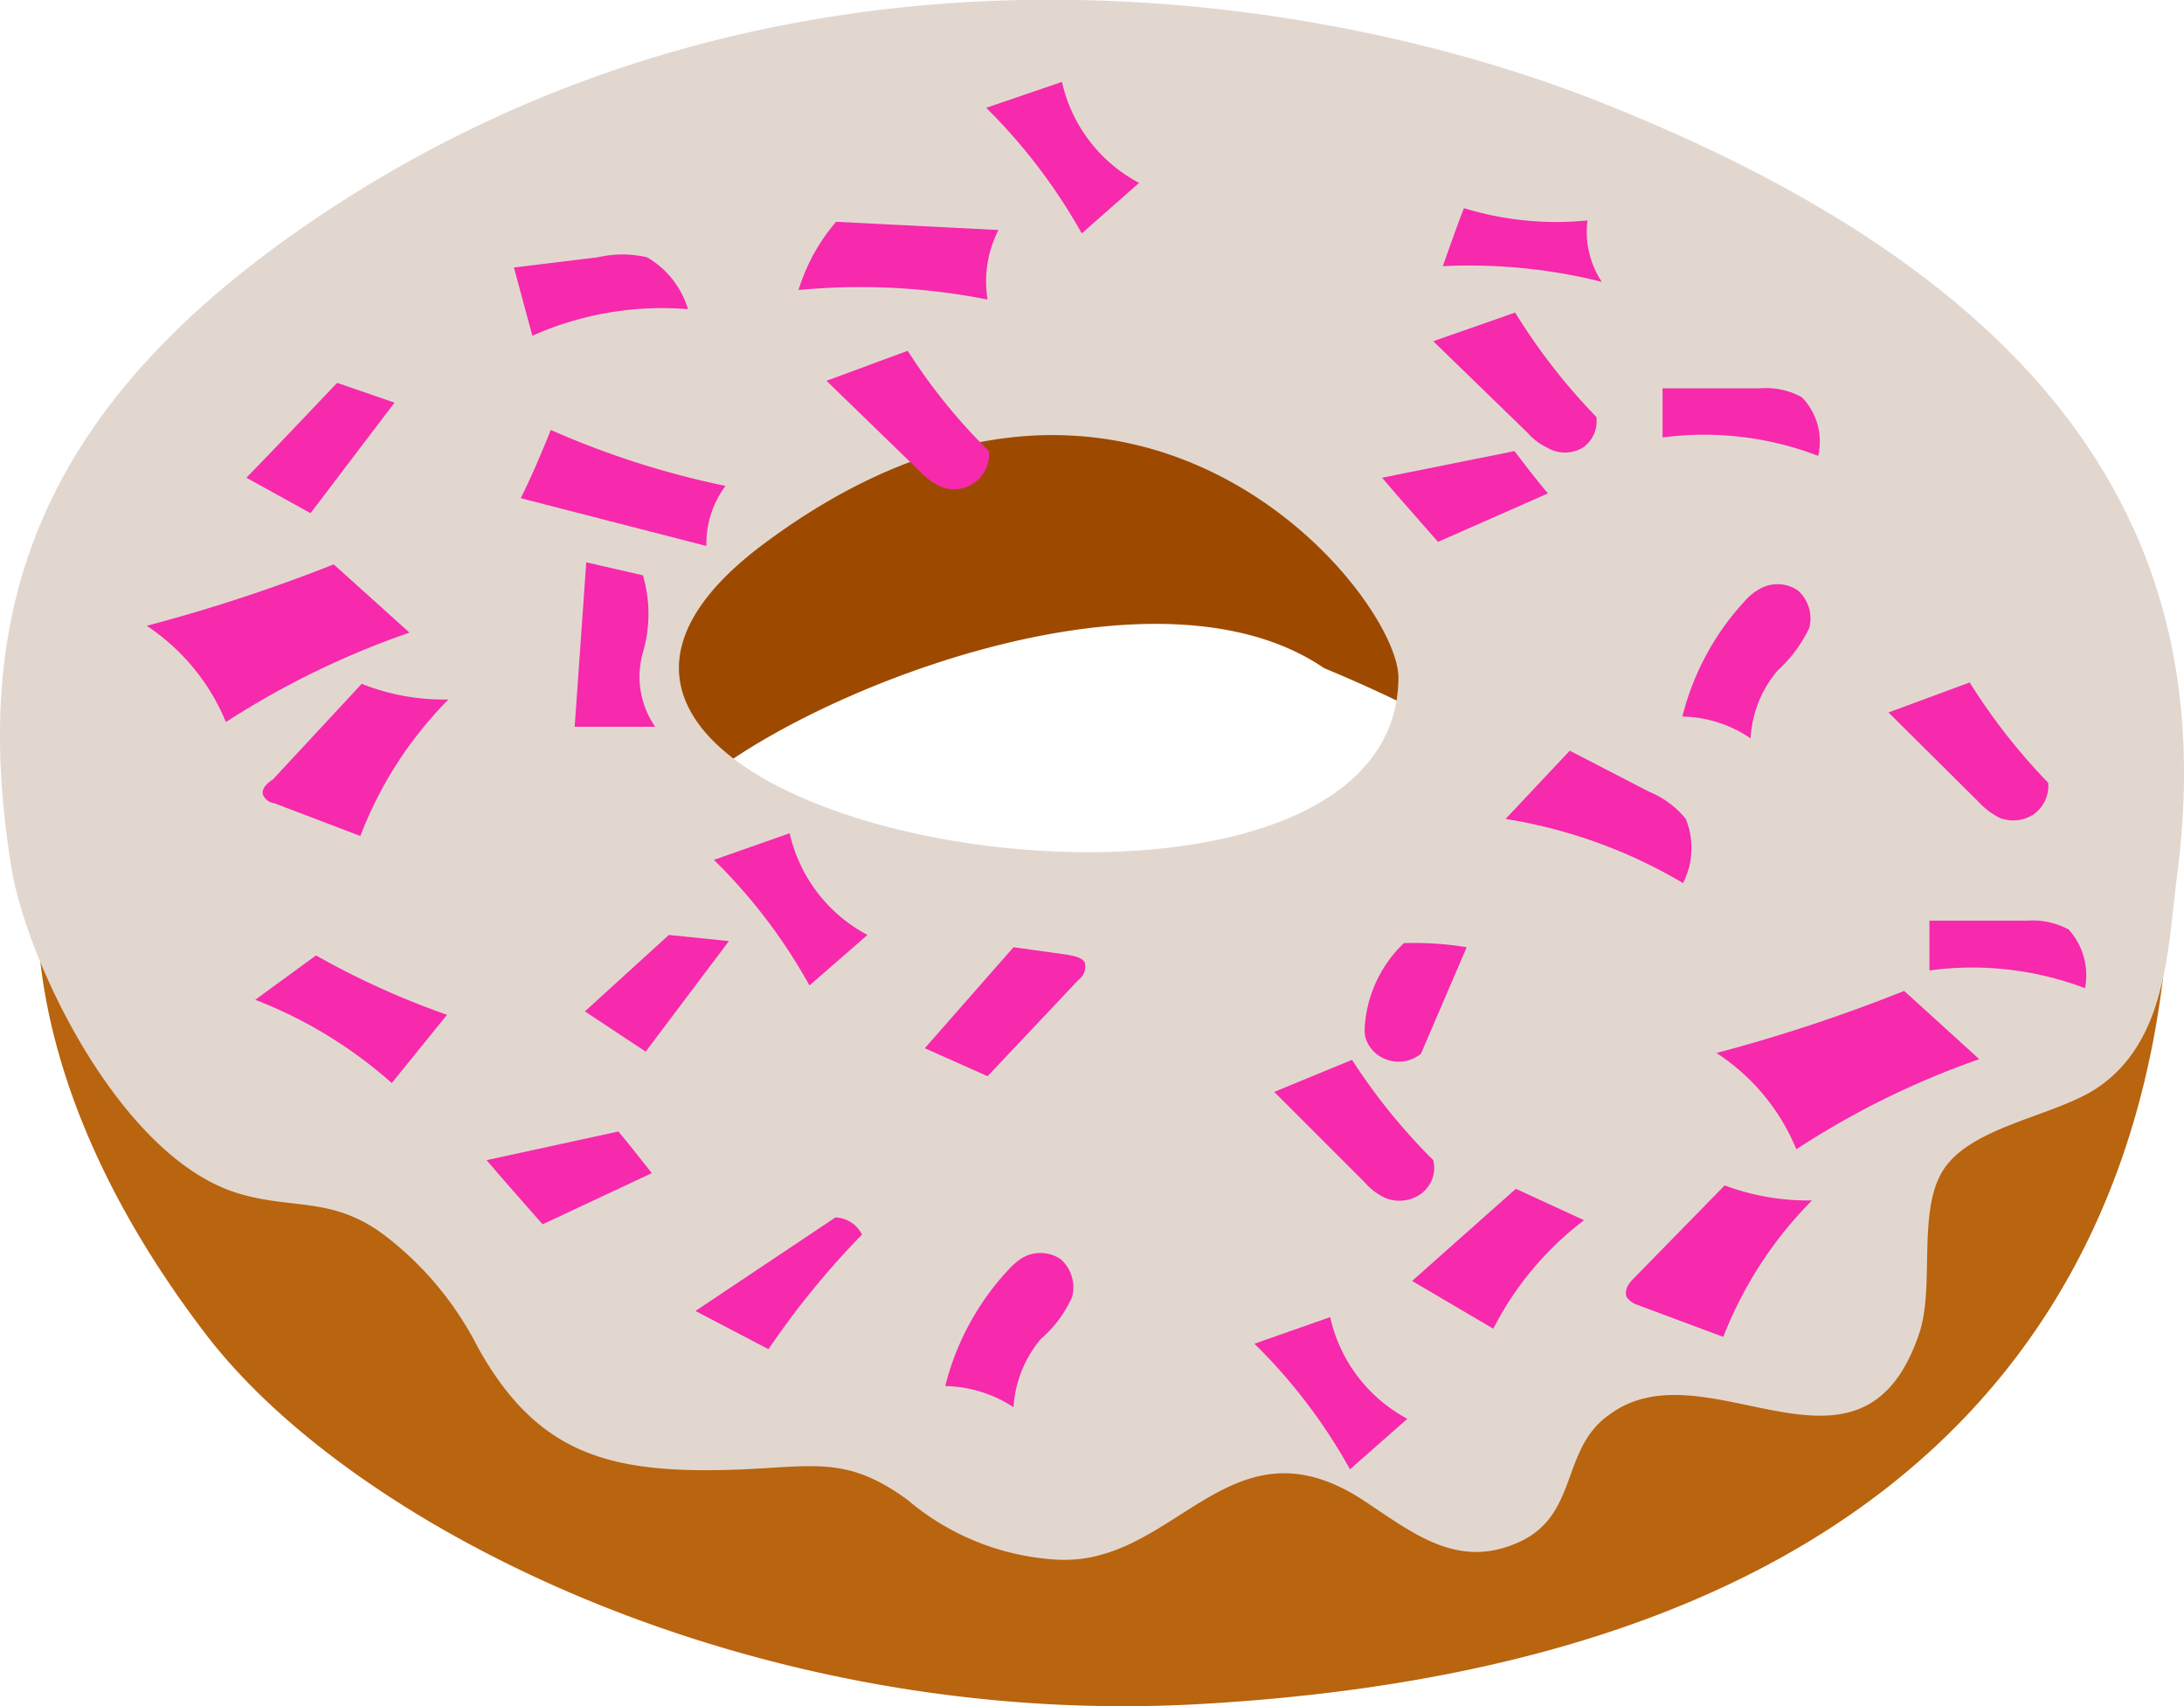 <svg xmlns="http://www.w3.org/2000/svg" viewBox="0 0 32 25"><title>Rosquilla_CChocB_TRosa</title><g id="Capa_2" data-name="Capa 2"><g id="Capa_1-2" data-name="Capa 1"><g id="Grupo_625" data-name="Grupo 625"><g id="Componente_17" data-name="Componente 17"><g id="Grupo_552-5" data-name="Grupo 552-5"><path id="Trazado_357-5" data-name="Trazado 357-5" d="M31.18,7.91c-.65-2.1-10.45-6.3-16.85-5.19-2.18.39-4,1.59-5.87,2.25C-1,8.24-.83,14.51,3,19.53c2.15,2.84,8,5.81,14.58,5.44C36.22,23.92,31.18,7.91,31.18,7.91ZM19.53,14.82H16.59c-.8,0-3.12-.21-3.39-.16-.51.29-.92-.16-1.55-.06-1.07-.45-1.32-1.06-2-2.33-.11-1.13,6.83-4.63,9.83-2.57A18.69,18.69,0,0,1,21.86,11l.1.12c1.12.71-1.05-.79,0,0C24.2,12.77,20.57,15.55,19.53,14.82Z" fill="#b9640f"/><path id="Trazado_358-5" data-name="Trazado 358-5" d="M2.56,11.71c.07.22.15.44.23.66l.59,0c1.64.11,3.27-.13,4.9,0l1.5.09c0-.06,0-.13-.08-.19-.11-1.13,6.69-4.54,9.7-2.48A21.33,21.33,0,0,1,21.86,11l.1.12c.64.41,1.26.86,1.87,1.32.93-.42,1.86-.86,2.82-1.25a30.83,30.83,0,0,1,4.89-1.7,13.75,13.75,0,0,0-.36-1.54c-.65-2.1-10.45-6.3-16.85-5.19-2.18.39-4,1.59-5.87,2.25-4,1.38-6.28,3.31-7.29,5.45A1.78,1.78,0,0,1,2.56,11.71Z" fill="#9d4a00"/></g></g><g id="Componente_6" data-name="Componente 6"><path id="Trazado_1811-5" data-name="Trazado 1811-5" d="M28.12,19.54c.24-.71-.05-1.86.39-2.45s1.58-.74,2.19-1.13c1.05-.68,1.06-2.05,1.2-3.14.57-4.4-1.17-8.43-8.42-11.31C19.72,0,11.72-1.58,4.63,3.2.4,6.05-.42,9.11.17,12.73c.23,1.37,1.56,4.15,3.24,4.73.82.28,1.43.05,2.21.63A4.8,4.8,0,0,1,7,19.74c.9,1.62,2,1.87,3.91,1.79,1.06-.05,1.53-.18,2.39.45a3.7,3.7,0,0,0,2.13.87C17.22,23,18,20.67,20,22c.71.47,1.36,1,2.25.6s.61-1.37,1.33-1.87C25,19.67,27.27,22.06,28.12,19.54ZM11.15,8c5.46-4.11,9.36.73,9.34,1.94C20.44,14.66,5.72,12.12,11.15,8Z" fill="#e2d7cf"/></g><g id="Componente_4-6" data-name="Componente 4-6"><path id="Trazado_1744-5" data-name="Trazado 1744-5" d="M26.4,5.82a1.09,1.09,0,0,0-.61-.13l-1.43,0,0,.72a4.66,4.66,0,0,1,2.28.27A.93.93,0,0,0,26.4,5.82Z" fill="#f729ac"/><path id="Trazado_1745-5" data-name="Trazado 1745-5" d="M30.31,13.62a1.12,1.12,0,0,0-.6-.13l-1.44,0c0,.24,0,.48,0,.73a4.67,4.67,0,0,1,2.28.26A1,1,0,0,0,30.31,13.62Z" fill="#f729ac"/><path id="Trazado_1746-5" data-name="Trazado 1746-5" d="M29,15.52l-1.1-1a23.93,23.93,0,0,1-2.75.91,3.08,3.08,0,0,1,1.17,1.41A12.33,12.33,0,0,1,29,15.52Z" fill="#f729ac"/><path id="Trazado_1747-5" data-name="Trazado 1747-5" d="M6,9.27l-1.11-1a24.37,24.37,0,0,1-2.74.9,3.12,3.12,0,0,1,1.16,1.41A12.38,12.38,0,0,1,6,9.27Z" fill="#f729ac"/><path id="Trazado_1748-5" data-name="Trazado 1748-5" d="M24.7,12a1.34,1.34,0,0,0-.54-.4L23,11l-.94,1a7.38,7.38,0,0,1,2.6.94A1.13,1.13,0,0,0,24.7,12Z" fill="#f729ac"/><path id="Trazado_1749-5" data-name="Trazado 1749-5" d="M8.07,6.3c-.14.35-.29.7-.44,1L10.35,8a1.42,1.42,0,0,1,.28-.88A12.65,12.65,0,0,1,8.07,6.3Z" fill="#f729ac"/><path id="Trazado_1750-5" data-name="Trazado 1750-5" d="M14.63,3.37l-2.38-.12a2.79,2.79,0,0,0-.55,1,9.54,9.54,0,0,1,2.77.14A1.65,1.65,0,0,1,14.63,3.37Z" fill="#f729ac"/><path id="Trazado_1751-5" data-name="Trazado 1751-5" d="M8.42,10.65l1.18,0a1.29,1.29,0,0,1-.18-1.09,2,2,0,0,0,0-1.13l-.83-.19Z" fill="#f729ac"/><path id="Trazado_1752-5" data-name="Trazado 1752-5" d="M22.68,7.23c-.17-.2-.33-.41-.49-.62L20.25,7c.27.32.55.63.82.94Z" fill="#f729ac"/><path id="Trazado_1753-5" data-name="Trazado 1753-5" d="M9.55,17.19c-.16-.2-.32-.41-.49-.61L7.13,17c.27.32.55.63.82.94Z" fill="#f729ac"/><path id="Trazado_1754-5" data-name="Trazado 1754-5" d="M26.51,9.2a.55.55,0,0,0-.17-.55.53.53,0,0,0-.59,0,.7.7,0,0,0-.16.13,3.88,3.88,0,0,0-.94,1.72,1.82,1.82,0,0,1,1,.32,1.67,1.67,0,0,1,.4-1A2,2,0,0,0,26.51,9.2Z" fill="#f729ac"/><path id="Trazado_1755-5" data-name="Trazado 1755-5" d="M15.71,19a.55.55,0,0,0-.17-.55.53.53,0,0,0-.59,0,1.07,1.07,0,0,0-.16.14,3.88,3.88,0,0,0-.94,1.72,1.89,1.89,0,0,1,1,.31,1.72,1.72,0,0,1,.4-1A1.73,1.73,0,0,0,15.71,19Z" fill="#f729ac"/><path id="Trazado_1756-5" data-name="Trazado 1756-5" d="M8.57,14.82l.89.59,1.22-1.62L9.8,13.7Z" fill="#f729ac"/><path id="Trazado_1757-5" data-name="Trazado 1757-5" d="M3.86,11.66a.21.21,0,0,0,.16.11l1.26.48a5.76,5.76,0,0,1,1.29-2,3.25,3.25,0,0,1-1.27-.23L4,11.42C3.89,11.49,3.82,11.58,3.86,11.66Z" fill="#f729ac"/><path id="Trazado_1758-5" data-name="Trazado 1758-5" d="M23.83,19a.31.31,0,0,0,.16.12l1.26.47a5.83,5.83,0,0,1,1.3-2,3.48,3.48,0,0,1-1.28-.22l-1.34,1.37C23.87,18.8,23.8,18.89,23.83,19Z" fill="#f729ac"/><path id="Trazado_1759-5" data-name="Trazado 1759-5" d="M21.88,19.47a4.63,4.63,0,0,1,1.33-1.59l-1-.46-1.52,1.35Z" fill="#f729ac"/><path id="Trazado_1760-5" data-name="Trazado 1760-5" d="M10.19,19.21l1.07.56a12.26,12.26,0,0,1,1.37-1.68.45.45,0,0,0-.39-.25Z" fill="#f729ac"/><path id="Trazado_1761-5" data-name="Trazado 1761-5" d="M4.94,5.61c-.44.46-.88.93-1.33,1.39l.94.52L5.78,5.9Z" fill="#f729ac"/><path id="Trazado_1762-5" data-name="Trazado 1762-5" d="M9.48,3.77a1.59,1.59,0,0,0-.72,0l-1.23.15.27,1a4.67,4.67,0,0,1,2.28-.39A1.31,1.31,0,0,0,9.48,3.77Z" fill="#f729ac"/><path id="Trazado_1763-5" data-name="Trazado 1763-5" d="M29,11.76a1.06,1.06,0,0,0,.29.22.54.54,0,0,0,.51-.05.51.51,0,0,0,.21-.46A8.87,8.87,0,0,1,28.86,10l-1.19.44Z" fill="#f729ac"/><path id="Trazado_1764-5" data-name="Trazado 1764-5" d="M20,17.33a.89.89,0,0,0,.29.22.54.54,0,0,0,.52-.05A.47.47,0,0,0,21,17a8.8,8.8,0,0,1-1.19-1.47L18.67,16Z" fill="#f729ac"/><path id="Trazado_1765-5" data-name="Trazado 1765-5" d="M22.38,6.34a.89.89,0,0,0,.29.22.51.51,0,0,0,.52,0,.47.47,0,0,0,.2-.45A8.87,8.87,0,0,1,22.2,4.58L21,5Z" fill="#f729ac"/><path id="Trazado_1766-5" data-name="Trazado 1766-5" d="M13.47,6.9a1,1,0,0,0,.29.22.51.51,0,0,0,.68-.24.49.49,0,0,0,.05-.27A8.33,8.33,0,0,1,13.3,5.14l-1.19.44Z" fill="#f729ac"/><path id="Trazado_1767-5" data-name="Trazado 1767-5" d="M23.26,3.23a4.61,4.61,0,0,1-1.81-.18c-.11.28-.21.57-.31.85a8,8,0,0,1,2.33.23A1.32,1.32,0,0,1,23.26,3.23Z" fill="#f729ac"/><path id="Trazado_1768-5" data-name="Trazado 1768-5" d="M12.71,13.7a2.25,2.25,0,0,1-1.14-1.49l-1.11.39a8,8,0,0,1,1.4,1.84Z" fill="#f729ac"/><path id="Trazado_1769-5" data-name="Trazado 1769-5" d="M16.69,2.68A2.22,2.22,0,0,1,15.56,1.2l-1.11.38a8.29,8.29,0,0,1,1.4,1.84Z" fill="#f729ac"/><path id="Trazado_1770-5" data-name="Trazado 1770-5" d="M20.62,20.79a2.24,2.24,0,0,1-1.13-1.49l-1.11.39a8.07,8.07,0,0,1,1.4,1.84Z" fill="#f729ac"/><path id="Trazado_1771-5" data-name="Trazado 1771-5" d="M20,15.18a.49.49,0,0,0,.33.35.51.51,0,0,0,.49-.09l.67-1.56a4.69,4.69,0,0,0-.92-.06A1.86,1.86,0,0,0,20,15,.89.89,0,0,0,20,15.18Z" fill="#f729ac"/><path id="Trazado_1772-5" data-name="Trazado 1772-5" d="M15.9,14.14c0-.1-.15-.13-.26-.15l-.79-.11-1.3,1.48.92.41,1.33-1.41A.24.24,0,0,0,15.9,14.14Z" fill="#f729ac"/><path id="Trazado_1773-5" data-name="Trazado 1773-5" d="M3.74,14.65a6.59,6.59,0,0,1,2,1.22l.81-1A11.83,11.83,0,0,1,4.63,14Z" fill="#f729ac"/></g></g></g></g></svg>